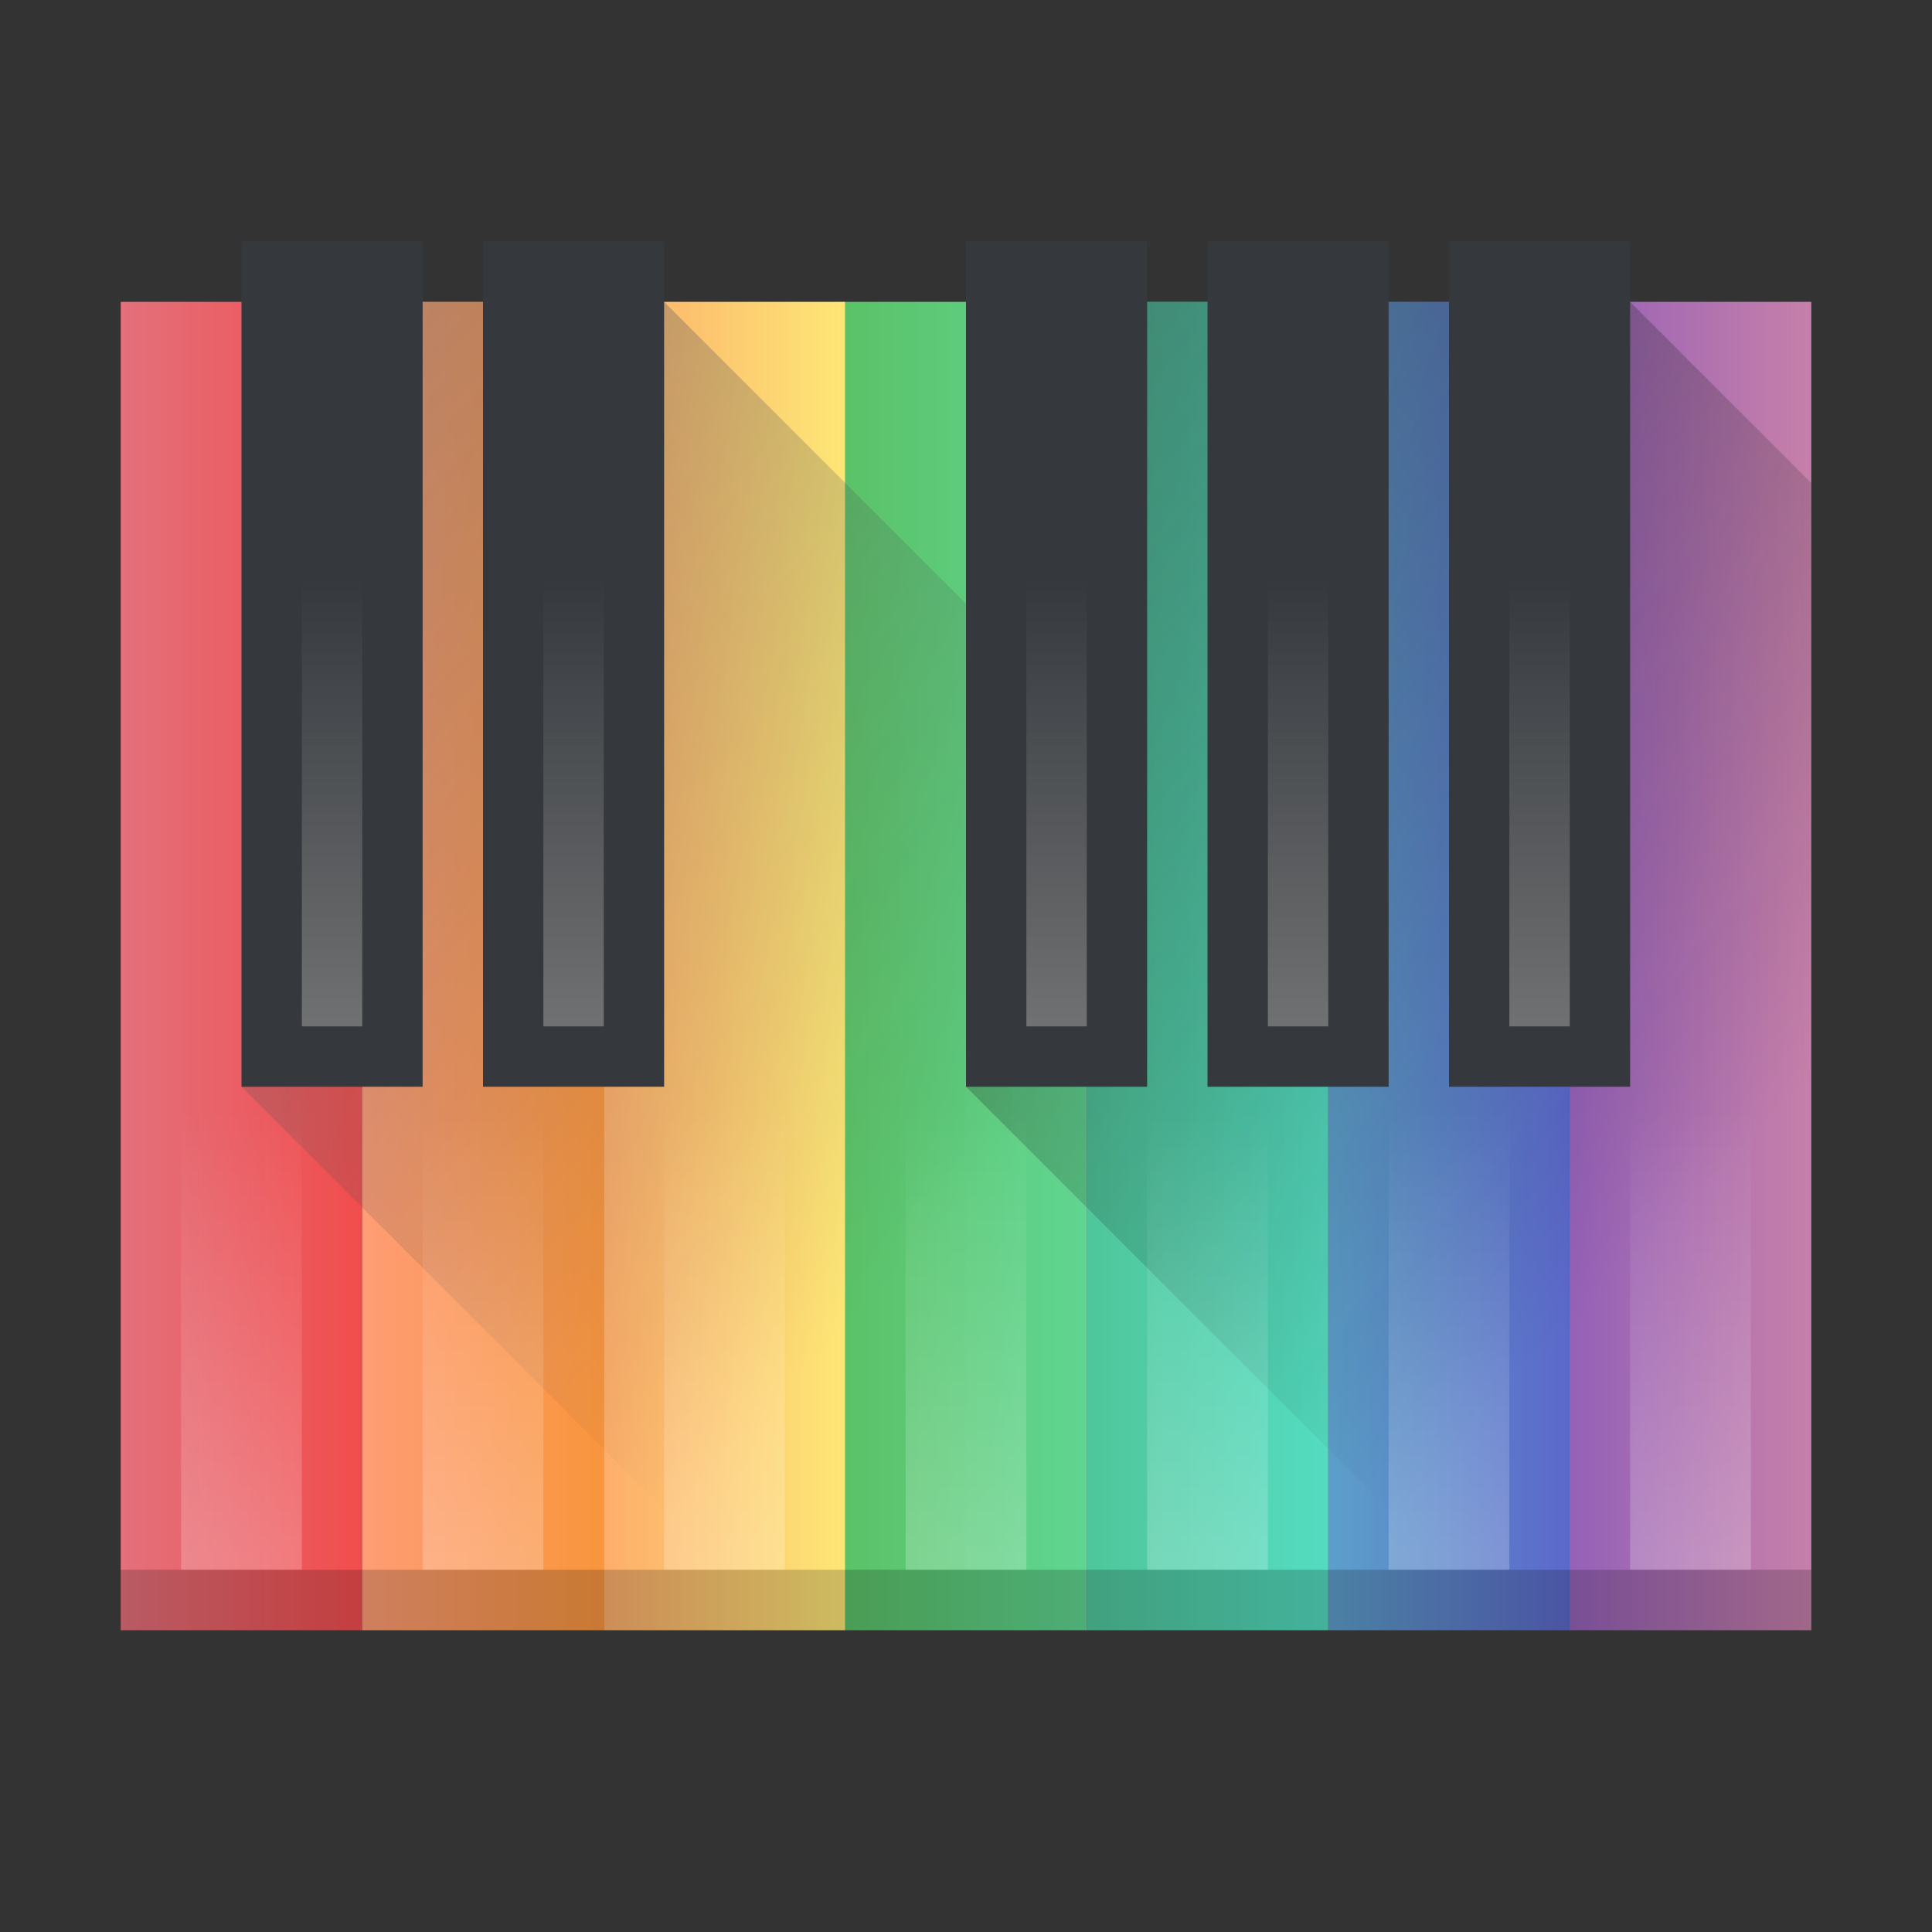 <?xml version="1.0" encoding="UTF-8" standalone="no"?>
<!-- Created with Inkscape (http://www.inkscape.org/) -->

<svg
   xmlns:dc="http://purl.org/dc/elements/1.1/"
   xmlns:cc="http://creativecommons.org/ns#"
   xmlns:rdf="http://www.w3.org/1999/02/22-rdf-syntax-ns#"
   xmlns:svg="http://www.w3.org/2000/svg"
   xmlns="http://www.w3.org/2000/svg"
   xmlns:xlink="http://www.w3.org/1999/xlink"
   xmlns:sodipodi="http://sodipodi.sourceforge.net/DTD/sodipodi-0.dtd"
   xmlns:inkscape="http://www.inkscape.org/namespaces/inkscape"
   width="32"
   height="32"
   id="svg2985"
   version="1.1"
   inkscape:version="0.48.4 r9939"
   sodipodi:docname="minuet32.svg">
  <rect width="100%" height="100%" fill="#333333" stroke="none"/>
  <defs
     id="defs2987">
    <linearGradient
       id="linearGradient3849"
       inkscape:collect="always">
      <stop
         id="stop3851"
         offset="0"
         style="stop-color:#ffffff;stop-opacity:1" />
      <stop
         id="stop3853"
         offset="1"
         style="stop-color:#ffffff;stop-opacity:0" />
    </linearGradient>
    <linearGradient
       inkscape:collect="always"
       id="linearGradient3997">
      <stop
         style="stop-color:#7530a1;stop-opacity:1"
         offset="0"
         id="stop3999" />
      <stop
         style="stop-color:#b6598d;stop-opacity:1"
         offset="1"
         id="stop4001" />
    </linearGradient>
    <linearGradient
       inkscape:collect="always"
       id="linearGradient3989">
      <stop
         style="stop-color:#2980b9;stop-opacity:1;"
         offset="0"
         id="stop3991" />
      <stop
         style="stop-color:#2937b9;stop-opacity:1"
         offset="1"
         id="stop3993" />
    </linearGradient>
    <linearGradient
       inkscape:collect="always"
       id="linearGradient3981">
      <stop
         style="stop-color:#18b57c;stop-opacity:1"
         offset="0"
         id="stop3983" />
      <stop
         style="stop-color:#1ed1ad;stop-opacity:1"
         offset="1"
         id="stop3985" />
    </linearGradient>
    <linearGradient
       inkscape:collect="always"
       id="linearGradient3973">
      <stop
         style="stop-color:#28af38;stop-opacity:1"
         offset="0"
         id="stop3975" />
      <stop
         style="stop-color:#2ecc71;stop-opacity:0.98"
         offset="1"
         id="stop3977" />
    </linearGradient>
    <linearGradient
       inkscape:collect="always"
       id="linearGradient3965">
      <stop
         style="stop-color:#fd943c;stop-opacity:1"
         offset="0"
         id="stop3967" />
      <stop
         style="stop-color:#fddf4b;stop-opacity:1"
         offset="1"
         id="stop3969" />
    </linearGradient>
    <linearGradient
       inkscape:collect="always"
       id="linearGradient3957">
      <stop
         style="stop-color:#ff7e4a;stop-opacity:1"
         offset="0"
         id="stop3959" />
      <stop
         style="stop-color:#f67400;stop-opacity:1"
         offset="1"
         id="stop3961" />
    </linearGradient>
    <linearGradient
       inkscape:collect="always"
       id="linearGradient3949">
      <stop
         style="stop-color:#da4453;stop-opacity:1"
         offset="0"
         id="stop3951" />
      <stop
         style="stop-color:#ed1515;stop-opacity:1"
         offset="1"
         id="stop3953" />
    </linearGradient>
    <linearGradient
       inkscape:collect="always"
       id="linearGradient3911">
      <stop
         style="stop-color:#808080;stop-opacity:1;"
         offset="0"
         id="stop3913" />
      <stop
         style="stop-color:#808080;stop-opacity:0;"
         offset="1"
         id="stop3915" />
    </linearGradient>
    <linearGradient
       inkscape:collect="always"
       id="linearGradient4219">
      <stop
         style="stop-color:#999a9c;stop-opacity:1"
         offset="0"
         id="stop4221" />
      <stop
         style="stop-color:#f4f5f5;stop-opacity:1"
         offset="1"
         id="stop4223" />
    </linearGradient>
    <linearGradient
       id="linearGradient4227"
       inkscape:collect="always">
      <stop
         id="stop4229"
         offset="0"
         style="stop-color:#292c2f;stop-opacity:1" />
      <stop
         id="stop4231"
         offset="1"
         style="stop-color:#000000;stop-opacity:0;" />
    </linearGradient>
    <linearGradient
       inkscape:collect="always"
       xlink:href="#linearGradient4227"
       id="linearGradient3066"
       gradientUnits="userSpaceOnUse"
       x1="406.143"
       y1="526.655"
       x2="424.143"
       y2="543.655"
       gradientTransform="matrix(0.671,0,0,0.671,-255.757,-329.719)" />
    <linearGradient
       inkscape:collect="always"
       xlink:href="#linearGradient4219"
       id="linearGradient3069"
       gradientUnits="userSpaceOnUse"
       x1="25"
       y1="34"
       x2="25"
       y2="14"
       gradientTransform="translate(32,1e-5)" />
    <linearGradient
       inkscape:collect="always"
       xlink:href="#linearGradient3911"
       id="linearGradient3917"
       x1="9"
       y1="24"
       x2="9"
       y2="13"
       gradientUnits="userSpaceOnUse"
       gradientTransform="matrix(0.671,0,0,0.671,-0.073,16.87)" />
    <linearGradient
       inkscape:collect="always"
       xlink:href="#linearGradient3911"
       id="linearGradient3933"
       gradientUnits="userSpaceOnUse"
       x1="9"
       y1="24"
       x2="9"
       y2="13"
       gradientTransform="matrix(0.671,0,0,0.671,3.952,16.87)" />
    <linearGradient
       inkscape:collect="always"
       xlink:href="#linearGradient3911"
       id="linearGradient3937"
       gradientUnits="userSpaceOnUse"
       gradientTransform="matrix(0.671,0,0,0.671,12.002,16.87)"
       x1="9"
       y1="24"
       x2="9"
       y2="13" />
    <linearGradient
       inkscape:collect="always"
       xlink:href="#linearGradient3911"
       id="linearGradient3941"
       gradientUnits="userSpaceOnUse"
       gradientTransform="matrix(0.671,0,0,0.671,16.027,16.87)"
       x1="9"
       y1="24"
       x2="9"
       y2="13" />
    <linearGradient
       inkscape:collect="always"
       xlink:href="#linearGradient3911"
       id="linearGradient3945"
       gradientUnits="userSpaceOnUse"
       gradientTransform="matrix(0.671,0,0,0.671,20.052,16.87)"
       x1="9"
       y1="24"
       x2="9"
       y2="13" />
    <linearGradient
       inkscape:collect="always"
       xlink:href="#linearGradient3949"
       id="linearGradient3955"
       x1="3"
       y1="22.5"
       x2="9"
       y2="22.5"
       gradientUnits="userSpaceOnUse"
       gradientTransform="matrix(0.671,0,0,0.671,-0.073,16.87)" />
    <linearGradient
       inkscape:collect="always"
       xlink:href="#linearGradient3957"
       id="linearGradient3963"
       x1="9"
       y1="22.5"
       x2="15"
       y2="22.5"
       gradientUnits="userSpaceOnUse"
       gradientTransform="matrix(0.671,0,0,0.671,-0.073,16.87)" />
    <linearGradient
       inkscape:collect="always"
       xlink:href="#linearGradient3965"
       id="linearGradient3971"
       x1="15"
       y1="22.5"
       x2="21"
       y2="22.5"
       gradientUnits="userSpaceOnUse"
       gradientTransform="matrix(0.671,0,0,0.671,-0.073,16.87)" />
    <linearGradient
       inkscape:collect="always"
       xlink:href="#linearGradient3973"
       id="linearGradient3979"
       x1="21"
       y1="22.5"
       x2="27"
       y2="22.5"
       gradientUnits="userSpaceOnUse"
       gradientTransform="matrix(0.671,0,0,0.671,-0.073,16.87)" />
    <linearGradient
       inkscape:collect="always"
       xlink:href="#linearGradient3981"
       id="linearGradient3987"
       x1="27"
       y1="22.5"
       x2="33"
       y2="22.5"
       gradientUnits="userSpaceOnUse"
       gradientTransform="matrix(0.671,0,0,0.671,-0.073,16.87)" />
    <linearGradient
       inkscape:collect="always"
       xlink:href="#linearGradient3989"
       id="linearGradient3995"
       x1="33"
       y1="22.5"
       x2="39"
       y2="22.5"
       gradientUnits="userSpaceOnUse"
       gradientTransform="matrix(0.671,0,0,0.671,-0.073,16.87)" />
    <linearGradient
       inkscape:collect="always"
       xlink:href="#linearGradient3997"
       id="linearGradient4003"
       x1="39"
       y1="22.5"
       x2="45"
       y2="22.5"
       gradientUnits="userSpaceOnUse"
       gradientTransform="matrix(0.671,0,0,0.671,-0.073,16.87)" />
    <linearGradient
       inkscape:collect="always"
       xlink:href="#linearGradient4227"
       id="linearGradient4007"
       gradientUnits="userSpaceOnUse"
       gradientTransform="matrix(0.671,0,0,0.671,-267.832,-329.719)"
       x1="406.143"
       y1="526.655"
       x2="424.143"
       y2="543.655" />
    <linearGradient
       inkscape:collect="always"
       xlink:href="#linearGradient3849"
       id="linearGradient3847"
       gradientUnits="userSpaceOnUse"
       gradientTransform="matrix(0.671,0,0,0.671,-2.771,25.68)"
       x1="9"
       y1="24"
       x2="9"
       y2="13" />
    <linearGradient
       inkscape:collect="always"
       xlink:href="#linearGradient3849"
       id="linearGradient3857"
       gradientUnits="userSpaceOnUse"
       gradientTransform="matrix(0.671,0,0,0.671,1.254,25.68)"
       x1="9"
       y1="24"
       x2="9"
       y2="13" />
    <linearGradient
       inkscape:collect="always"
       xlink:href="#linearGradient3849"
       id="linearGradient3861"
       gradientUnits="userSpaceOnUse"
       gradientTransform="matrix(0.671,0,0,0.671,5.279,25.68)"
       x1="9"
       y1="24"
       x2="9"
       y2="13" />
    <linearGradient
       inkscape:collect="always"
       xlink:href="#linearGradient3849"
       id="linearGradient3865"
       gradientUnits="userSpaceOnUse"
       gradientTransform="matrix(0.671,0,0,0.671,9.304,25.68)"
       x1="9"
       y1="24"
       x2="9"
       y2="13" />
    <linearGradient
       inkscape:collect="always"
       xlink:href="#linearGradient3849"
       id="linearGradient3869"
       gradientUnits="userSpaceOnUse"
       gradientTransform="matrix(0.671,0,0,0.671,13.329,25.68)"
       x1="9"
       y1="24"
       x2="9"
       y2="13" />
    <linearGradient
       inkscape:collect="always"
       xlink:href="#linearGradient3849"
       id="linearGradient3873"
       gradientUnits="userSpaceOnUse"
       gradientTransform="matrix(0.671,0,0,0.671,17.354,25.68)"
       x1="9"
       y1="24"
       x2="9"
       y2="13" />
    <linearGradient
       inkscape:collect="always"
       xlink:href="#linearGradient3849"
       id="linearGradient3877"
       gradientUnits="userSpaceOnUse"
       gradientTransform="matrix(0.671,0,0,0.671,21.379,25.68)"
       x1="9"
       y1="24"
       x2="9"
       y2="13" />
  </defs>
  <sodipodi:namedview
     id="base"
     pagecolor="#ffffff"
     bordercolor="#666666"
     borderopacity="1.0"
     inkscape:pageopacity="0.0"
     inkscape:pageshadow="2"
     inkscape:zoom="16"
     inkscape:cx="17.29687"
     inkscape:cy="-1.069751"
     inkscape:current-layer="layer1"
     showgrid="false"
     inkscape:grid-bbox="true"
     inkscape:document-units="px"
     inkscape:window-width="741"
     inkscape:window-height="423"
     inkscape:window-x="0"
     inkscape:window-y="356"
     inkscape:window-maximized="0">
    <inkscape:grid
       type="xygrid"
       id="grid3062"
       empspacing="5"
       visible="true"
       enabled="true"
       snapvisiblegridlinesonly="true" />
  </sodipodi:namedview>
  <g
     id="layer1"
     inkscape:label="Layer 1"
     inkscape:groupmode="layer"
     transform="translate(0,-16)">
    <rect
       ry="0"
       y="21"
       x="2"
       height="22"
       width="4"
       id="rect3075"
       style="fill:url(#linearGradient3955);fill-opacity:1;stroke:none" />
    <rect
       style="fill:url(#linearGradient3963);fill-opacity:1;stroke:none"
       id="rect3887"
       width="4"
       height="22"
       x="6"
       y="21"
       ry="0" />
    <rect
       ry="0"
       y="21"
       x="10"
       height="22"
       width="4"
       id="rect3889"
       style="fill:url(#linearGradient3971);fill-opacity:1;stroke:none" />
    <rect
       style="fill:url(#linearGradient3979);fill-opacity:1;stroke:none"
       id="rect3891"
       width="4"
       height="22"
       x="14"
       y="21"
       ry="0" />
    <path
       sodipodi:nodetypes="ccccccc"
       inkscape:connector-curvature="0"
       id="path4005"
       d="m 4,34 7,7 5.698,-5.346 L 17,27 11,21 5,21 z"
       style="opacity:0.4;fill:url(#linearGradient4007);fill-opacity:1;fill-rule:evenodd;stroke:none" />
    <rect
       ry="0"
       y="21"
       x="18"
       height="22"
       width="4"
       id="rect3893"
       style="fill:url(#linearGradient3987);fill-opacity:1;stroke:none" />
    <rect
       style="fill:url(#linearGradient3995);fill-opacity:1;stroke:none"
       id="rect3895"
       width="4"
       height="22"
       x="22"
       y="21"
       ry="0" />
    <rect
       ry="0"
       y="21"
       x="26"
       height="22"
       width="4"
       id="rect3897"
       style="fill:url(#linearGradient4003);fill-opacity:1;stroke:none" />
    <rect
       style="opacity:0.24;color:#000000;fill:#ffffff;fill-opacity:1;fill-rule:nonzero;stroke:none;stroke-width:1;marker:none;visibility:visible;display:inline;overflow:visible;enable-background:accumulate"
       id="rect3822"
       width="28"
       height="22"
       x="2"
       y="21" />
    <path
       style="opacity:0.4;fill:url(#linearGradient3066);fill-opacity:1;fill-rule:evenodd;stroke:none"
       d="m 16,34 8,8 6,-6 0,-12 -3,-3 -11,0 z"
       id="path4225"
       inkscape:connector-curvature="0"
       sodipodi:nodetypes="ccccccc" />
    <rect
       style="color:#000000;fill:#35393e;fill-opacity:1;fill-rule:nonzero;stroke:none;stroke-width:1.4;marker:none;visibility:visible;display:inline;overflow:visible;enable-background:accumulate"
       id="rect3899"
       width="3"
       height="14"
       x="4"
       y="20" />
    <rect
       y="20"
       x="8"
       height="14"
       width="3"
       id="rect3901"
       style="color:#000000;fill:#35393e;fill-opacity:1;fill-rule:nonzero;stroke:none;stroke-width:1.4;marker:none;visibility:visible;display:inline;overflow:visible;enable-background:accumulate" />
    <rect
       style="color:#000000;fill:#35393e;fill-opacity:1;fill-rule:nonzero;stroke:none;stroke-width:1.4;marker:none;visibility:visible;display:inline;overflow:visible;enable-background:accumulate"
       id="rect3903"
       width="3"
       height="14"
       x="16"
       y="20" />
    <rect
       y="20"
       x="20"
       height="14"
       width="3"
       id="rect3905"
       style="color:#000000;fill:#35393e;fill-opacity:1;fill-rule:nonzero;stroke:none;stroke-width:1.4;marker:none;visibility:visible;display:inline;overflow:visible;enable-background:accumulate" />
    <rect
       style="color:#000000;fill:#35393e;fill-opacity:1;fill-rule:nonzero;stroke:none;stroke-width:1.4;marker:none;visibility:visible;display:inline;overflow:visible;enable-background:accumulate"
       id="rect3907"
       width="3"
       height="14"
       x="24"
       y="20" />
    <rect
       y="21"
       x="5"
       height="12"
       width="1"
       id="rect3909"
       style="opacity:0.784;color:#000000;fill:url(#linearGradient3917);fill-opacity:1;fill-rule:nonzero;stroke:none;stroke-width:1.4;marker:none;visibility:visible;display:inline;overflow:visible;enable-background:accumulate" />
    <rect
       style="opacity:0.784;color:#000000;fill:url(#linearGradient3933);fill-opacity:1;fill-rule:nonzero;stroke:none;stroke-width:1.4;marker:none;visibility:visible;display:inline;overflow:visible;enable-background:accumulate"
       id="rect3931"
       width="1"
       height="12"
       x="9"
       y="21" />
    <rect
       y="21"
       x="17"
       height="12"
       width="1"
       id="rect3935"
       style="opacity:0.784;color:#000000;fill:url(#linearGradient3937);fill-opacity:1;fill-rule:nonzero;stroke:none;stroke-width:1.4;marker:none;visibility:visible;display:inline;overflow:visible;enable-background:accumulate" />
    <rect
       style="opacity:0.784;color:#000000;fill:url(#linearGradient3941);fill-opacity:1;fill-rule:nonzero;stroke:none;stroke-width:1.4;marker:none;visibility:visible;display:inline;overflow:visible;enable-background:accumulate"
       id="rect3939"
       width="1"
       height="12"
       x="21"
       y="21" />
    <rect
       y="21"
       x="25"
       height="12"
       width="1"
       id="rect3943"
       style="opacity:0.784;color:#000000;fill:url(#linearGradient3945);fill-opacity:1;fill-rule:nonzero;stroke:none;stroke-width:1.4;marker:none;visibility:visible;display:inline;overflow:visible;enable-background:accumulate" />
    <rect
       y="42"
       x="2"
       height="1"
       width="28"
       id="rect3947"
       style="opacity:0.188;fill:#000000;fill-opacity:1;stroke:none" />
    <rect
       style="opacity:0.216;color:#000000;fill:url(#linearGradient3847);fill-opacity:1;fill-rule:nonzero;stroke:none;stroke-width:1.4;marker:none;visibility:visible;display:inline;overflow:visible;enable-background:accumulate"
       id="rect3845"
       width="2"
       height="12"
       x="3"
       y="30" />
    <rect
       y="29"
       x="7"
       height="13"
       width="2"
       id="rect3855"
       style="opacity:0.216;color:#000000;fill:url(#linearGradient3857);fill-opacity:1;fill-rule:nonzero;stroke:none;stroke-width:1.4;marker:none;visibility:visible;display:inline;overflow:visible;enable-background:accumulate" />
    <rect
       style="opacity:0.216;color:#000000;fill:url(#linearGradient3861);fill-opacity:1;fill-rule:nonzero;stroke:none;stroke-width:1.4;marker:none;visibility:visible;display:inline;overflow:visible;enable-background:accumulate"
       id="rect3859"
       width="2"
       height="12"
       x="11"
       y="30" />
    <rect
       y="30"
       x="15"
       height="12"
       width="2"
       id="rect3863"
       style="opacity:0.216;color:#000000;fill:url(#linearGradient3865);fill-opacity:1;fill-rule:nonzero;stroke:none;stroke-width:1.4;marker:none;visibility:visible;display:inline;overflow:visible;enable-background:accumulate" />
    <rect
       style="opacity:0.216;color:#000000;fill:url(#linearGradient3869);fill-opacity:1;fill-rule:nonzero;stroke:none;stroke-width:1.4;marker:none;visibility:visible;display:inline;overflow:visible;enable-background:accumulate"
       id="rect3867"
       width="2"
       height="12"
       x="19"
       y="30" />
    <rect
       y="29"
       x="23"
       height="13"
       width="2"
       id="rect3871"
       style="opacity:0.216;color:#000000;fill:url(#linearGradient3873);fill-opacity:1;fill-rule:nonzero;stroke:none;stroke-width:1.4;marker:none;visibility:visible;display:inline;overflow:visible;enable-background:accumulate" />
    <rect
       style="opacity:0.216;color:#000000;fill:url(#linearGradient3877);fill-opacity:1;fill-rule:nonzero;stroke:none;stroke-width:1.4;marker:none;visibility:visible;display:inline;overflow:visible;enable-background:accumulate"
       id="rect3875"
       width="2"
       height="12"
       x="27"
       y="30" />
  </g>
</svg>
